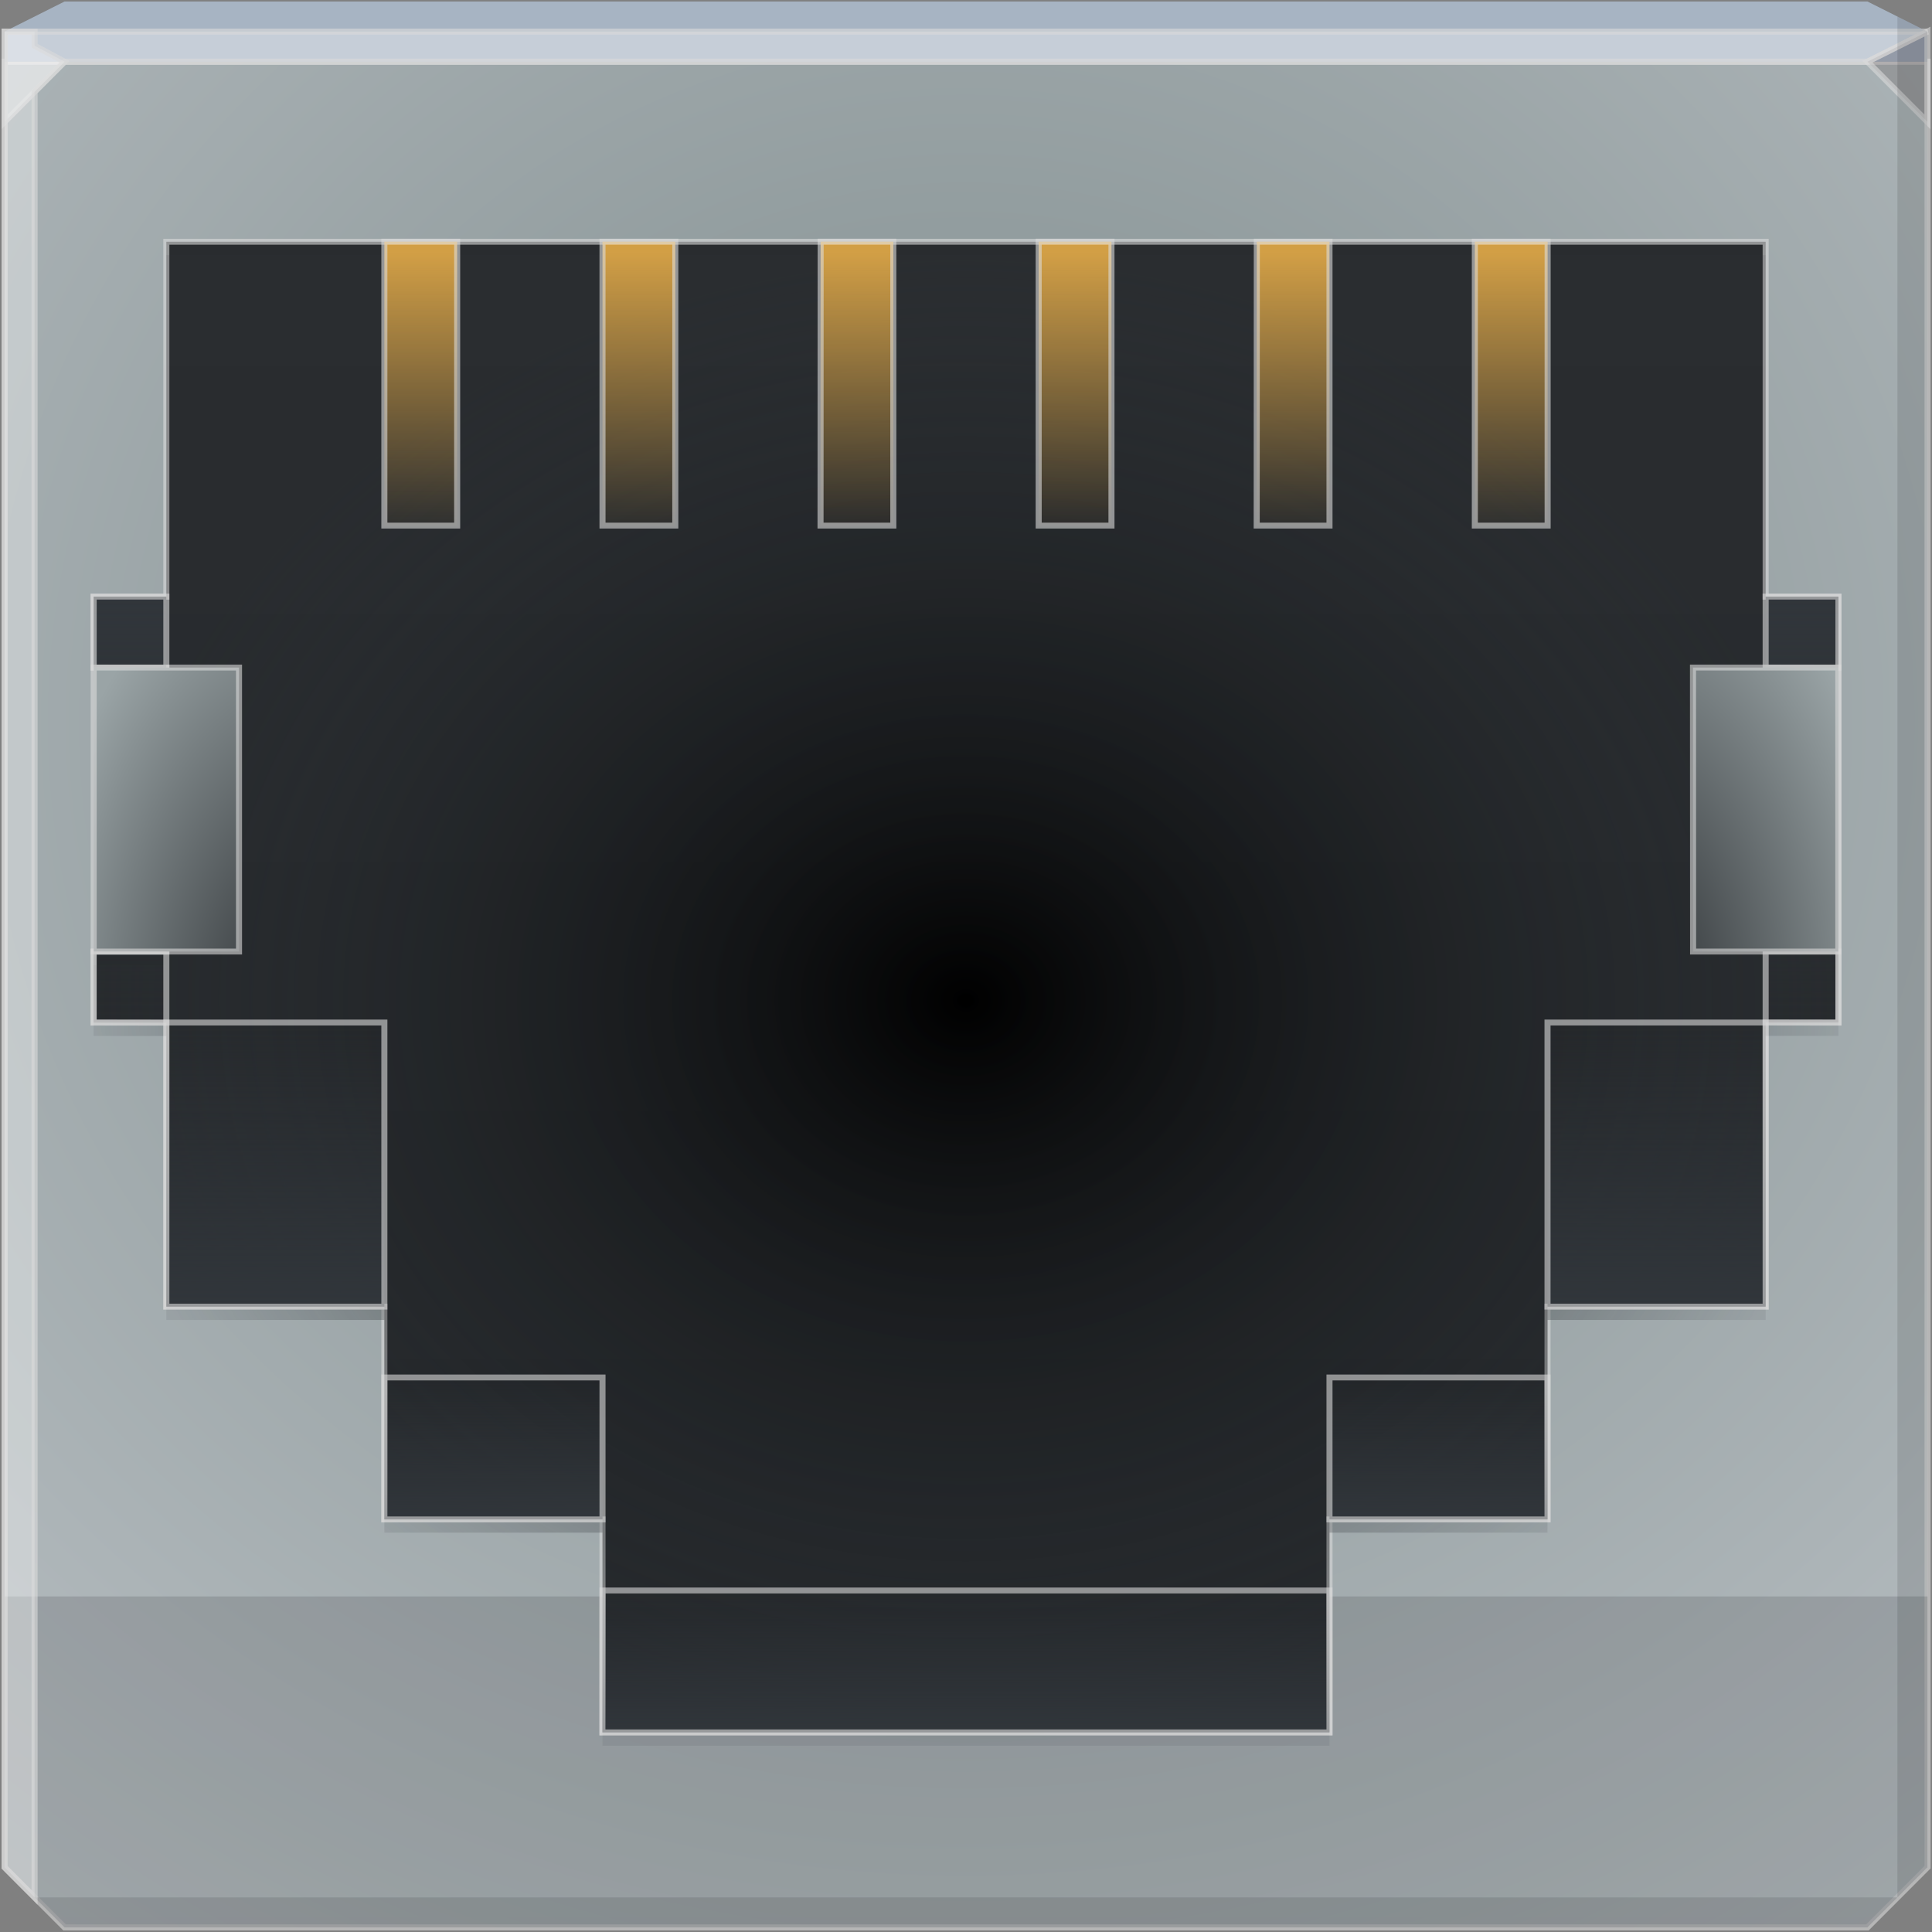 <?xml version="1.0" encoding="UTF-8" standalone="no"?>
<svg
   xmlns:dc="http://purl.org/dc/elements/1.1/"
   xmlns:cc="http://creativecommons.org/ns#"
   xmlns:rdf="http://www.w3.org/1999/02/22-rdf-syntax-ns#"
   xmlns:svg="http://www.w3.org/2000/svg"
   xmlns="http://www.w3.org/2000/svg"
   xmlns:xlink="http://www.w3.org/1999/xlink"
   xmlns:sodipodi="http://sodipodi.sourceforge.net/DTD/sodipodi-0.dtd"
   xmlns:inkscape="http://www.inkscape.org/namespaces/inkscape"
   inkscape:version="1.0beta2 (2b71d25d45, 2019-12-03)"
   sodipodi:docname="network-rj45-female.svg"
   id="svg64"
   version="1.1"
   width="64"
   viewBox="0 0 16.934 16.934"
   height="64">
  <rect x="0" y="0" width="16.934" height="16.934" fill="#808080" stroke="none"/>
  <defs
     id="defs68">
    <radialGradient
       r="32"
       fy="23.333"
       fx="32"
       cy="23.333"
       cx="32"
       gradientTransform="matrix(0.469,0,0,0.44,-6.544,-3.934)"
       gradientUnits="userSpaceOnUse"
       id="radialGradient3021"
       xlink:href="#c-3"
       inkscape:collect="always" />
    <linearGradient
       y2="1.588"
       y1="15.346"
       x2="0"
       gradientUnits="userSpaceOnUse"
       id="c-3">
      <stop
         id="stop2-6"
         stop-color="#7f8c8d"
         offset="0" />
      <stop
         id="stop4-7"
         stop-color="#bdc3c7"
         offset="1" />
    </linearGradient>
    <linearGradient
       gradientTransform="matrix(0.263,0,0,0.264,0.04,0.013)"
       gradientUnits="userSpaceOnUse"
       y2="53"
       x2="23"
       y1="64"
       x1="23"
       id="linearGradient3029"
       xlink:href="#d-5"
       inkscape:collect="always" />
    <linearGradient
       id="linearGradient3023">
      <stop
         id="stop3025"
         offset="0"
         style="stop-color:#000000;stop-opacity:0.24;" />
      <stop
         id="stop3027"
         offset="1"
         style="stop-color:#000000;stop-opacity:0;" />
    </linearGradient>
    <linearGradient
       y2="6"
       y1="27.001"
       x2="16.001"
       x1="16.001"
       gradientUnits="userSpaceOnUse"
       gradientTransform="matrix(0.637,0,0,-0.638,-1.728,19.104)"
       id="d-5">
      <stop
         id="stop17-3"
         stop-color="#232629"
         offset="0" />
      <stop
         id="stop19-5"
         stop-color="#292c2f"
         offset="1" />
    </linearGradient>
    <radialGradient
       r="6.351"
       fy="6.086"
       fx="14.817"
       cy="6.086"
       cx="14.817"
       gradientTransform="matrix(1.204,0,0,1.055,-9.374,2.033)"
       gradientUnits="userSpaceOnUse"
       id="radialGradient1035"
       xlink:href="#linearGradient1005"
       inkscape:collect="always" />
    <linearGradient
       id="linearGradient1005">
      <stop
         style="stop-color:#000000;stop-opacity:1"
         offset="0"
         stop-color="#31363b"
         id="stop1001" />
      <stop
         style="stop-color:#31363b;stop-opacity:0.097"
         offset="1"
         stop-color="#31363b"
         stop-opacity="0"
         id="stop1003" />
    </linearGradient>
    <linearGradient
       y2="291.179"
       y1="290.65"
       x2="4.234"
       x1="4.234"
       gradientUnits="userSpaceOnUse"
       gradientTransform="matrix(2.408,0,0,-4.824,-3.64,1417.288)"
       id="e-6">
      <stop
         id="stop22-2"
         stop-opacity=".8"
         stop-color="#fdbc4b"
         offset="0" />
      <stop
         id="stop24-9"
         stop-opacity="0"
         stop-color="#fdbc4b"
         offset="1" />
    </linearGradient>
    <linearGradient
       y2="294.618"
       y1="295.147"
       xlink:href="#a"
       x2="4.233"
       x1="4.233"
       gradientUnits="userSpaceOnUse"
       gradientTransform="matrix(3.01,0,0,-2.412,-4.276,713.745)"
       id="f-1" />
    <linearGradient
       id="linearGradient994">
      <stop
         id="stop12-2"
         stop-color="#31363b"
         offset="0" />
      <stop
         id="stop14-7"
         stop-opacity="0"
         stop-color="#31363b"
         offset="1" />
    </linearGradient>
    <linearGradient
       y2="294.619"
       y1="295.148"
       xlink:href="#a"
       x2="4.587"
       x1="4.587"
       gradientUnits="userSpaceOnUse"
       gradientTransform="matrix(0.903,0,0,-2.412,0.502,715.662)"
       id="g-0" />
    <linearGradient
       y2="294.619"
       y1="295.148"
       xlink:href="#a"
       x2="3.88"
       x1="3.88"
       gradientUnits="userSpaceOnUse"
       gradientTransform="matrix(0.903,0,0,-2.412,8.786,715.662)"
       id="h-9" />
    <linearGradient
       y2="294.619"
       y1="295.413"
       xlink:href="#a"
       x2="7.41"
       x1="7.41"
       gradientUnits="userSpaceOnUse"
       gradientTransform="matrix(0.301,0,0,4.824,14.52,-1412.951)"
       id="i-3" />
    <linearGradient
       y2="294.619"
       y1="295.413"
       xlink:href="#a"
       x2="1.062"
       x1="1.062"
       gradientUnits="userSpaceOnUse"
       gradientTransform="matrix(0.301,0,0,4.824,-0.136,-1412.951)"
       id="j-6" />
    <linearGradient
       y2="294.618"
       y1="295.253"
       xlink:href="#a"
       x2="4.587"
       x1="4.587"
       gradientUnits="userSpaceOnUse"
       gradientTransform="matrix(0.903,0,0,-4.02,-1.41,1192.584)"
       id="k-0" />
    <linearGradient
       y2="294.618"
       y1="295.253"
       xlink:href="#a"
       x2="3.88"
       x1="3.88"
       gradientUnits="userSpaceOnUse"
       gradientTransform="matrix(0.903,0,0,-4.02,10.698,1192.584)"
       id="l-6" />
    <radialGradient
       xlink:href="#b-6"
       r="0.265"
       gradientUnits="userSpaceOnUse"
       gradientTransform="matrix(-9.618,6.0298056e-5,-1.2040783e-4,-16.857,-8.326,-4912.814)"
       cy="-291.923"
       cx="-1.147"
       id="m-2" />
    <linearGradient
       id="b-6">
      <stop
         id="stop7-1"
         stop-color="#232629"
         offset="0" />
      <stop
         id="stop9-8"
         stop-color="#9aa4a6"
         offset="1" />
    </linearGradient>
    <radialGradient
       xlink:href="#b-6"
       r="0.265"
       gradientUnits="userSpaceOnUse"
       gradientTransform="matrix(9.618,-1.8089417e-4,-3.1306035e-4,-16.859,25.135,-4913.18)"
       cy="-291.923"
       cx="-1.146"
       id="n-7" />
  </defs>
  <sodipodi:namedview
     inkscape:current-layer="svg64"
     inkscape:window-maximized="1"
     inkscape:window-y="28"
     inkscape:window-x="0"
     inkscape:cy="32"
     inkscape:cx="32.201893"
     inkscape:zoom="9.90625"
     showgrid="false"
     id="namedview66"
     inkscape:window-height="1022"
     inkscape:window-width="1920"
     inkscape:pageshadow="2"
     inkscape:pageopacity="0"
     guidetolerance="10"
     gridtolerance="10"
     objecttolerance="10"
     borderopacity="1"
     inkscape:document-rotation="0"
     bordercolor="#666666"
     pagecolor="#ffffff" />
  <linearGradient
     id="b">
    <stop
       id="stop2"
       stop-color="#232629"
       offset="0" />
    <stop
       id="stop4"
       stop-color="#a2abae"
       offset="1" />
  </linearGradient>
  <linearGradient
     id="a">
    <stop
       id="stop7"
       stop-color="#31363b"
       offset="0" />
    <stop
       id="stop9"
       stop-opacity="0"
       stop-color="#31363b"
       offset="1" />
  </linearGradient>
  <linearGradient
     y2="1.588"
     y1="15.347"
     x2="8.467"
     x1="8.466"
     gradientUnits="userSpaceOnUse"
     id="c">
    <stop
       id="stop12"
       stop-color="#7f8c8d"
       offset="0" />
    <stop
       id="stop14"
       stop-color="#bdc3c7"
       offset="1" />
  </linearGradient>
  <linearGradient
     y2="14.288"
     y1="2.646"
     x2="8.467"
     x1="8.467"
     gradientUnits="userSpaceOnUse"
     id="d">
    <stop
       id="stop17"
       stop-color="#232629"
       offset="0" />
    <stop
       id="stop19"
       stop-color="#292c2f"
       offset="1" />
  </linearGradient>
  <linearGradient
     y2="291.179"
     y1="290.65"
     x2="4.234"
     x1="4.234"
     gradientUnits="userSpaceOnUse"
     gradientTransform="matrix(2 0 0 4 -1.588 -1159.923)"
     id="e">
    <stop
       id="stop22"
       stop-opacity=".8"
       stop-color="#fdbc4b"
       offset="0" />
    <stop
       id="stop24"
       stop-opacity="0"
       stop-color="#fdbc4b"
       offset="1" />
  </linearGradient>
  <linearGradient
     y2="294.619"
     y1="295.412"
     xlink:href="#a"
     x2="4.233"
     x1="4.233"
     gradientUnits="userSpaceOnUse"
     gradientTransform="matrix(2.5 0 0 2 -2.116 -576.535)"
     id="f" />
  <linearGradient
     y2="294.619"
     y1="295.413"
     xlink:href="#a"
     x2="4.587"
     x1="4.587"
     gradientUnits="userSpaceOnUse"
     gradientTransform="matrix(.75 0 0 2 1.852 -578.125)"
     id="g" />
  <linearGradient
     y2="294.619"
     y1="295.413"
     xlink:href="#a"
     x2="3.88"
     x1="3.88"
     gradientUnits="userSpaceOnUse"
     gradientTransform="matrix(.75 0 0 2 8.732 -578.125)"
     id="h" />
  <linearGradient
     y2="294.619"
     y1="295.413"
     xlink:href="#a"
     x2="7.411"
     x1="7.411"
     gradientUnits="userSpaceOnUse"
     gradientTransform="matrix(.25 0 0 4 14.552 -1173.191)"
     id="i" />
  <linearGradient
     y2="294.619"
     y1="295.413"
     xlink:href="#a"
     x2="1.061"
     x1="1.061"
     gradientUnits="userSpaceOnUse"
     gradientTransform="matrix(.25 0 0 4 .264 -1173.191)"
     id="j" />
  <linearGradient
     y2="294.618"
     y1="295.412"
     xlink:href="#a"
     x2="4.444"
     x1="4.444"
     gradientUnits="userSpaceOnUse"
     gradientTransform="matrix(1.25 0 0 3.333 -2.38 -973.595)"
     id="k" />
  <linearGradient
     y2="294.618"
     y1="295.412"
     xlink:href="#a"
     x2="4.021"
     x1="4.021"
     gradientUnits="userSpaceOnUse"
     gradientTransform="matrix(1.25 0 0 3.333 8.732 -973.595)"
     id="l" />
  <radialGradient
     xlink:href="#b"
     r=".265"
     gradientUnits="userSpaceOnUse"
     gradientTransform="matrix(-7.988 0 -.001 -13.98 -6.686 -4075.769)"
     cy="-291.923"
     cx="-1.146"
     id="m" />
  <radialGradient
     xlink:href="#b"
     r=".265"
     gradientUnits="userSpaceOnUse"
     gradientTransform="matrix(7.988 0 0 -13.979 23.513 -4075.5)"
     cy="-291.923"
     cx="-1.146"
     id="n" />
  <path
     inkscape:connector-curvature="0"
     style="color:#000000;display:inline;overflow:visible;visibility:visible;fill:url(#radialGradient3021);fill-opacity:1;fill-rule:nonzero;stroke:#dbdbdb;stroke-width:0.053;stroke-miterlimit:4;stroke-dasharray:none;stroke-opacity:0.6;marker:none;enable-background:accumulate"
     d="M 0.04,0.541 V 8.981 16.367 L 0.566,16.894 H 8.467 16.368 l 0.527,-0.528 V 8.981 0.541 H 8.467 Z"
     id="path3019"
     sodipodi:nodetypes="ccccccccccc" />
  <path
     sodipodi:nodetypes="ccccccccc"
     id="path3784"
     d="m 0.04,13.993 v 2.374 L 0.566,16.894 H 8.467 16.368 l 0.527,-0.528 V 13.993 H 8.467 Z"
     style="color:#000000;display:inline;overflow:visible;visibility:visible;fill:url(#linearGradient3029);fill-opacity:1;fill-rule:nonzero;stroke:none;stroke-width:0.053;stroke-miterlimit:4;stroke-dasharray:none;stroke-opacity:0.6;marker:none;enable-background:accumulate;opacity:0.17"
     inkscape:connector-curvature="0" />
  <path
     inkscape:connector-curvature="0"
     style="color:#000000;display:inline;overflow:visible;visibility:visible;fill:#a7b4c3;fill-opacity:1;fill-rule:nonzero;stroke:none;stroke-width:0.602;marker:none;enable-background:accumulate"
     d="M 0.566,0.013 0.04,0.277 V 0.541 H 8.467 16.894 V 0.277 L 16.368,0.013 H 8.467 Z"
     id="path4090"
     sodipodi:nodetypes="ccccccccc" />
  <path
     style="fill:#ffffff;fill-opacity:0.349;fill-rule:nonzero;stroke:#dbdbdb;stroke-width:0.053;stroke-miterlimit:4;stroke-dasharray:none;stroke-opacity:0.6"
     d="M 0.04,0.277 V 1.068 L 0.566,0.541 H 8.467 16.368 L 16.894,0.277 H 8.467 Z"
     id="path4298"
     inkscape:connector-curvature="0"
     sodipodi:nodetypes="cccccccc" />
  <path
     d="M 16.894,1.068 16.368,0.541 16.894,0.277 Z"
     id="path3028"
     style="fill:#1f0700;fill-opacity:0.138;stroke:#dbdbdb;stroke-width:0.053;stroke-miterlimit:4;stroke-dasharray:none;stroke-opacity:0.6"
     inkscape:connector-curvature="0"
     sodipodi:nodetypes="cccc" />
  <path
     style="fill:#000000;fill-opacity:0.111;fill-rule:nonzero;stroke-width:0.264"
     d="M 16.631,0.145 V 8.981 16.631 l 0.263,-0.264 V 8.981 0.277 Z m 0,16.486 H 8.467 0.303 L 0.566,16.894 H 8.467 16.368 Z"
     id="path4366"
     inkscape:connector-curvature="0"
     sodipodi:nodetypes="cccccccccccccc" />
  <path
     style="fill:#ffffff;fill-opacity:0.351;fill-rule:nonzero;stroke:#dbdbdb;stroke-width:0.053;stroke-miterlimit:4;stroke-dasharray:none;stroke-opacity:0.6"
     d="M 0.04,0.277 V 8.981 16.367 l 0.263,0.264 V 8.981 0.805 L 0.566,0.541 0.303,0.401 V 0.277 Z"
     id="path3864"
     inkscape:connector-curvature="0"
     sodipodi:nodetypes="cccccccccc" />
  <g
     transform="matrix(1,0,0,-0.975,0,17.011)"
     id="g1058">
    <path
       d="M 5.281,1.873 V 3.788 H 3.369 V 5.701 H 1.458 V 8.254 H 0.82 V 8.892 H 1.458 V 11.445 H 0.82 v 0.638 H 1.458 v 3.191 H 15.476 v -3.191 h 0.638 V 8.255 h -0.638 V 5.701 H 13.564 V 3.788 H 11.653 V 1.873 Z"
       fill="url(#d)"
       id="path38"
       style="fill:url(#d-5);stroke:#dbdbdb;stroke-width:0.053;stroke-miterlimit:4;stroke-dasharray:none;stroke-opacity:0.6"
       inkscape:connector-curvature="0" />
    <path
       inkscape:connector-curvature="0"
       style="fill:url(#radialGradient1035);fill-opacity:1;stroke:none;stroke-width:0.053;stroke-miterlimit:4;stroke-dasharray:none;stroke-opacity:0.6"
       id="path987"
       fill="url(#d)"
       d="M 5.281,1.754 V 3.669 H 3.369 V 5.581 H 1.458 V 8.134 H 0.82 v 0.638 H 1.458 V 11.325 H 0.82 v 0.638 H 1.458 v 3.191 H 15.476 v -3.191 h 0.638 V 8.135 h -0.638 V 5.581 H 13.564 V 3.669 H 11.653 V 1.754 Z" />
    <path
       d="M 3.369,15.275 H 4.007 V 12.722 H 3.369 Z m 1.912,0 H 5.919 V 12.722 H 5.281 Z m 7.646,0 h 0.638 v -2.553 h -0.638 z m -1.911,0 h 0.637 v -2.553 h -0.638 z m -1.912,0 H 9.742 V 12.722 H 9.104 Z m -1.911,0 H 7.83 V 12.722 H 7.192 Z"
       fill="url(#e)"
       id="path40"
       style="fill:url(#e-6);stroke:#dbdbdb;stroke-width:0.053;stroke-miterlimit:4;stroke-dasharray:none;stroke-opacity:0.6"
       inkscape:connector-curvature="0" />
    <path
       d="M 5.281,3.149 H 11.653 V 1.873 H 5.28 Z"
       fill="url(#f)"
       id="path42"
       style="fill:url(#f-1);stroke:#dbdbdb;stroke-width:0.053;stroke-miterlimit:4;stroke-dasharray:none;stroke-opacity:0.6"
       inkscape:connector-curvature="0" />
    <path
       d="M 3.369,5.064 H 5.281 V 3.788 H 3.369 Z"
       fill="url(#g)"
       id="path44"
       style="fill:url(#g-0);stroke:#dbdbdb;stroke-width:0.053;stroke-miterlimit:4;stroke-dasharray:none;stroke-opacity:0.6"
       inkscape:connector-curvature="0" />
    <path
       d="m 11.653,5.064 h 1.911 V 3.788 H 11.653 Z"
       fill="url(#h)"
       id="path46"
       style="fill:url(#h-9);stroke:#dbdbdb;stroke-width:0.053;stroke-miterlimit:4;stroke-dasharray:none;stroke-opacity:0.6"
       inkscape:connector-curvature="0" />
    <path
       d="M 15.476,8.255 V 8.893 h 0.638 V 8.254 Z m 0,3.191 v 0.638 h 0.638 V 11.445 Z"
       fill="url(#i)"
       id="path48"
       style="fill:url(#i-3);stroke:#dbdbdb;stroke-width:0.053;stroke-miterlimit:4;stroke-dasharray:none;stroke-opacity:0.6"
       inkscape:connector-curvature="0" />
    <path
       d="M 0.821,8.255 V 8.893 H 1.458 V 8.254 Z m 0,3.191 v 0.638 H 1.458 V 11.445 Z"
       fill="url(#j)"
       id="path50"
       style="fill:url(#j-6);stroke:#dbdbdb;stroke-width:0.053;stroke-miterlimit:4;stroke-dasharray:none;stroke-opacity:0.6"
       inkscape:connector-curvature="0" />
    <path
       d="M 1.458,8.255 H 3.369 V 5.701 H 1.458 Z"
       fill="url(#k)"
       id="path52"
       style="fill:url(#k-0);stroke:#dbdbdb;stroke-width:0.053;stroke-miterlimit:4;stroke-dasharray:none;stroke-opacity:0.6"
       inkscape:connector-curvature="0" />
    <path
       d="m 13.564,8.255 h 1.912 V 5.701 h -1.912 z"
       fill="url(#l)"
       id="path54"
       style="fill:url(#l-6);stroke:#dbdbdb;stroke-width:0.053;stroke-miterlimit:4;stroke-dasharray:none;stroke-opacity:0.6"
       inkscape:connector-curvature="0" />
    <path
       d="M 2.095,11.446 H 0.821 V 8.893 H 2.095 Z"
       fill="url(#m)"
       id="path56"
       style="fill:url(#m-2);stroke:#dbdbdb;stroke-width:0.053;stroke-miterlimit:4;stroke-dasharray:none;stroke-opacity:0.6"
       inkscape:connector-curvature="0" />
    <path
       d="m 14.839,11.446 h 1.274 V 8.893 h -1.273 z"
       fill="url(#n)"
       id="path58"
       style="fill:url(#n-7);stroke:#dbdbdb;stroke-width:0.053;stroke-miterlimit:4;stroke-dasharray:none;stroke-opacity:0.6"
       inkscape:connector-curvature="0" />
  </g>
</svg>
